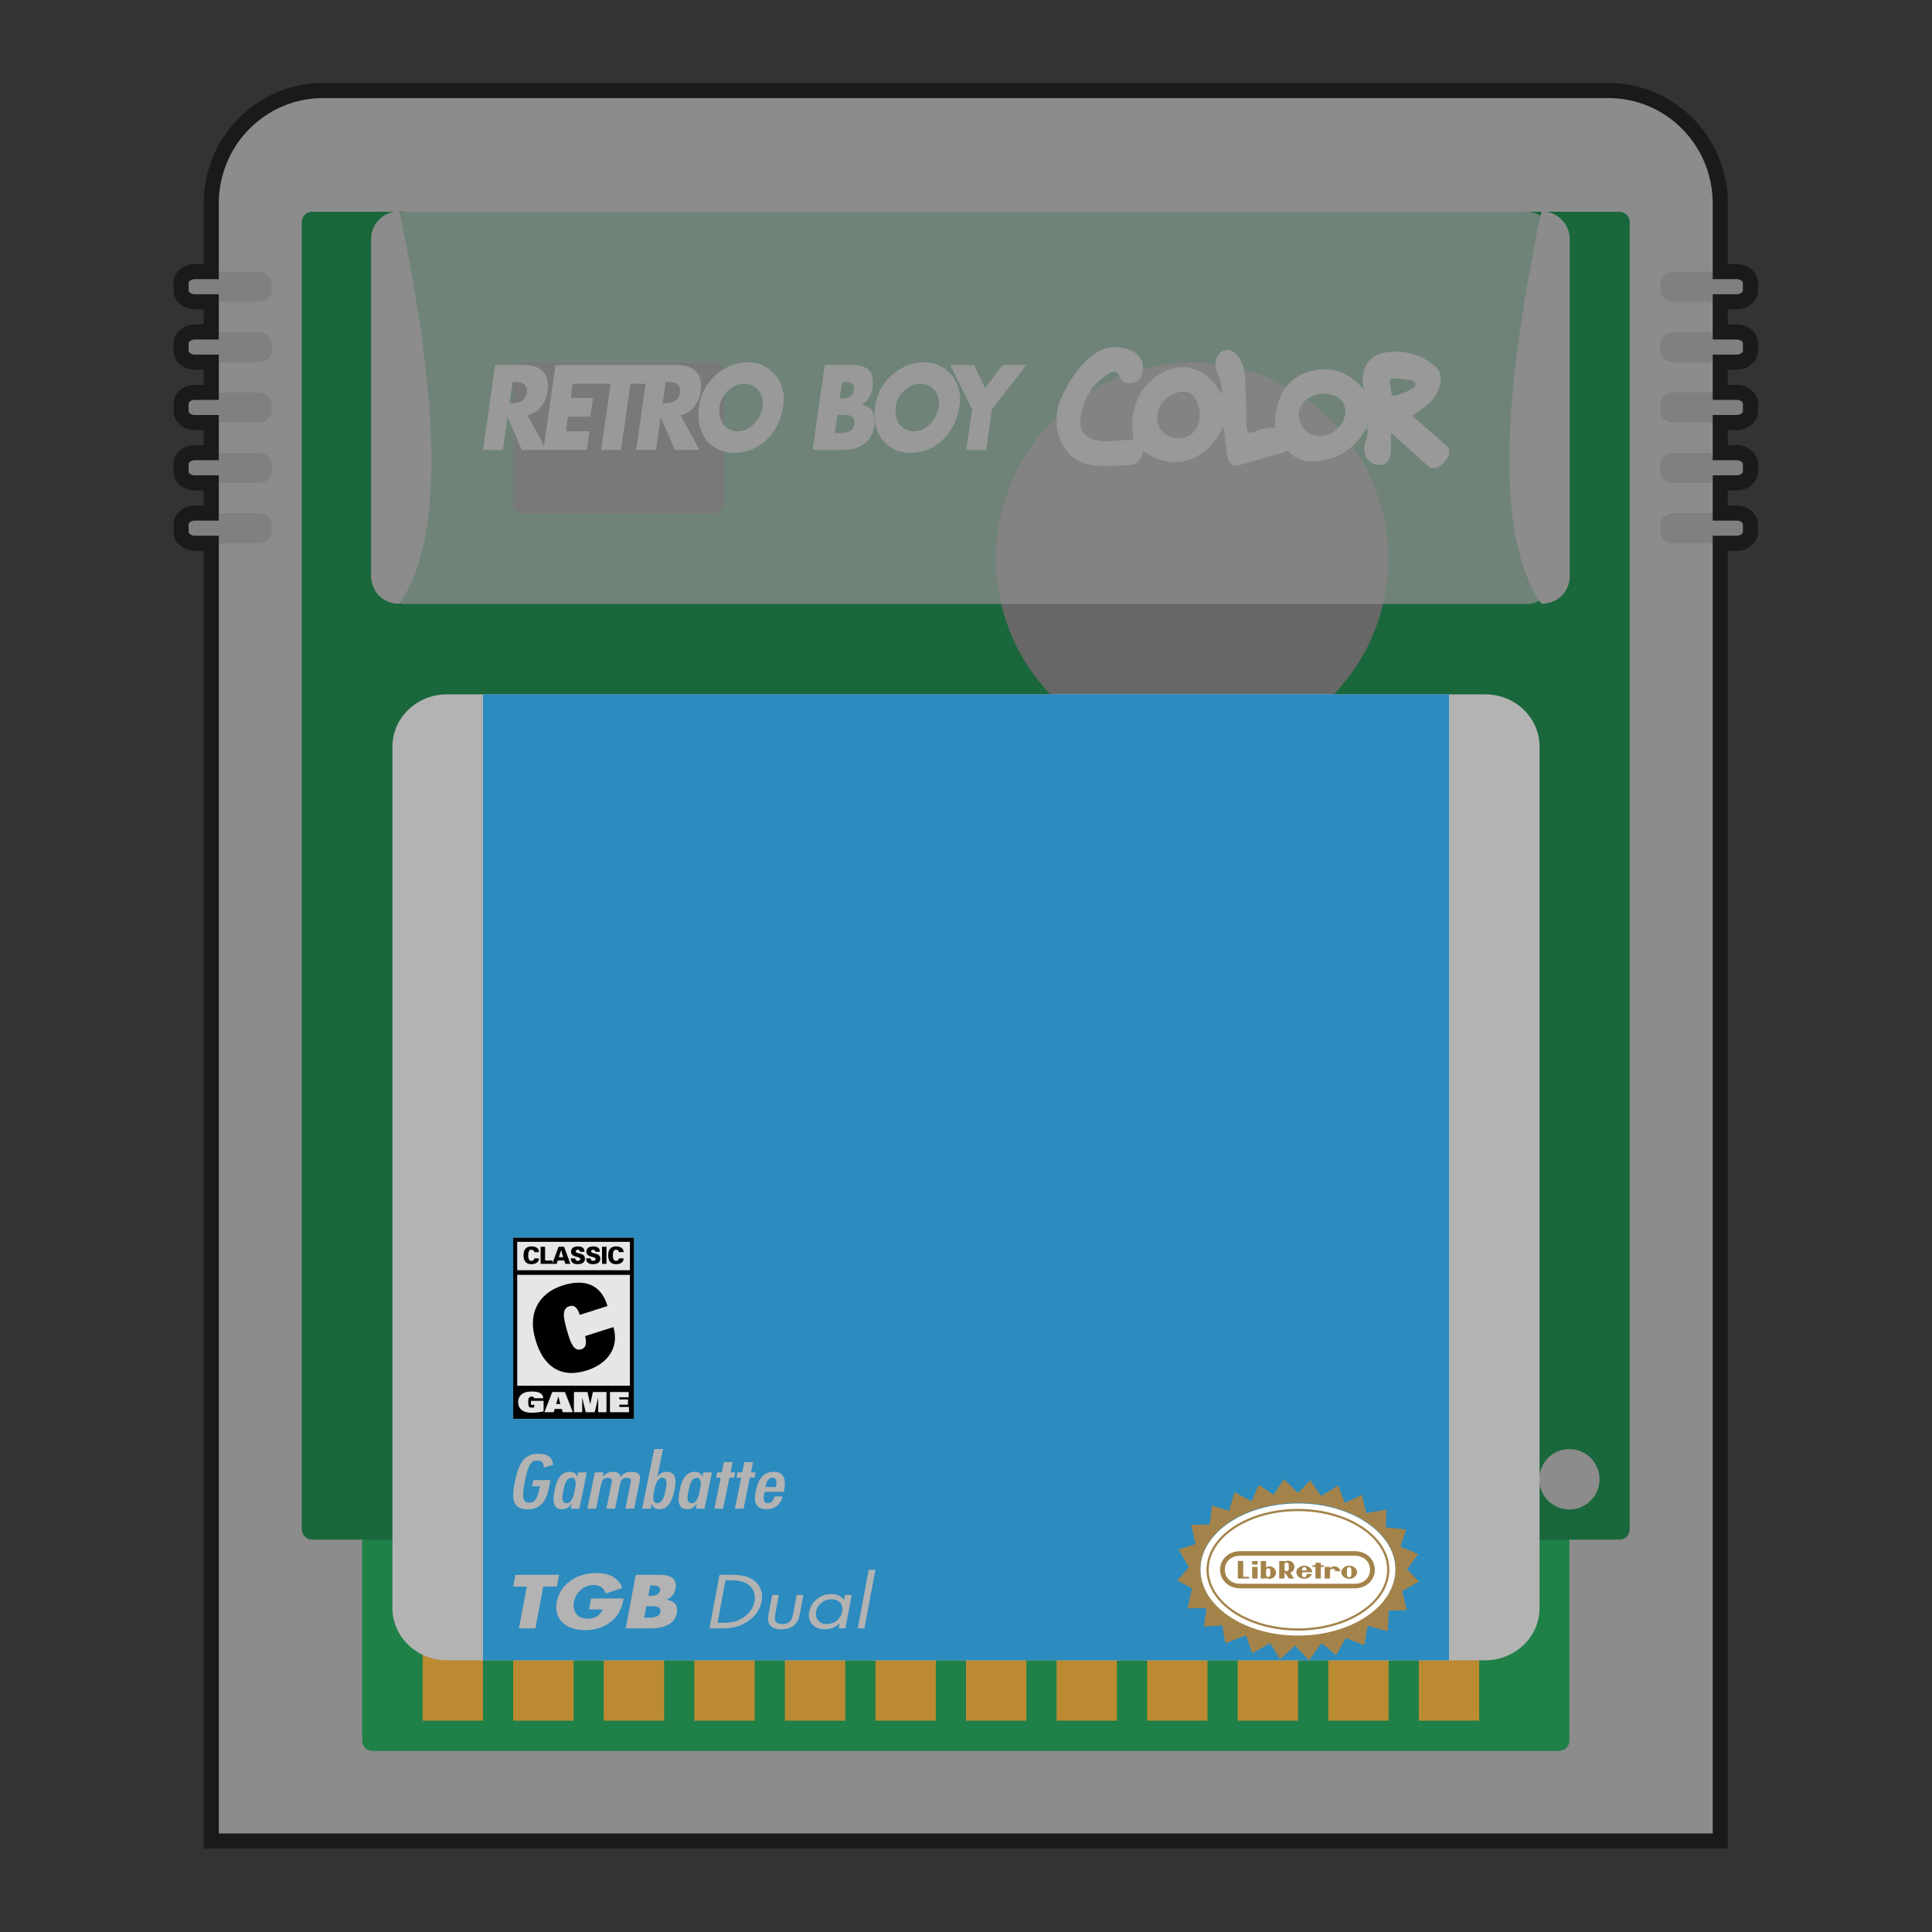 <?xml version="1.0" encoding="UTF-8" standalone="no"?>
<svg
   xmlns:dc="http://purl.org/dc/elements/1.1/"
   xmlns:cc="http://creativecommons.org/ns#"
   xmlns:rdf="http://www.w3.org/1999/02/22-rdf-syntax-ns#"
   xmlns:svg="http://www.w3.org/2000/svg"
   xmlns="http://www.w3.org/2000/svg"
   xmlns:sodipodi="http://sodipodi.sourceforge.net/DTD/sodipodi-0.dtd"
   xmlns:inkscape="http://www.inkscape.org/namespaces/inkscape"
   viewBox="0 0 341.333 341.333"
   height="256"
   width="256"
   xml:space="preserve"
   id="svg2"
   version="1.1"
   sodipodi:docname="Nintendo - Game Boy Color-content.svg"
   inkscape:version="0.92.3 (2405546, 2018-03-11)"
   inkscape:export-filename="D:\Documents\Github\Retrosystem-retroarch-theme\png\Nintendo - Game Boy Color-content.png"
   inkscape:export-xdpi="72"
   inkscape:export-ydpi="72"><rect x="0" y="0" width="341.333" height="341.333" fill="#333333" stroke="none"/><sodipodi:namedview
     pagecolor="#ffffff"
     bordercolor="#666666"
     borderopacity="1"
     objecttolerance="10"
     gridtolerance="10"
     guidetolerance="10"
     inkscape:pageopacity="0"
     inkscape:pageshadow="2"
     inkscape:window-width="1920"
     inkscape:window-height="1001"
     id="namedview183"
     showgrid="false"
     inkscape:pagecheckerboard="true"
     inkscape:zoom="1.9555921"
     inkscape:cx="127.30523"
     inkscape:cy="126.08719"
     inkscape:window-x="-9"
     inkscape:window-y="-9"
     inkscape:window-maximized="1"
     inkscape:current-layer="svg2"
     showguides="true"
     inkscape:guide-bbox="true" /><defs
     id="defs6"><clipPath
       id="clipPath18"
       clipPathUnits="userSpaceOnUse"><path
         id="path16"
         d="M 0,256 H 256 V 0 H 0 Z" /></clipPath><clipPath
       id="clipPath26"
       clipPathUnits="userSpaceOnUse"><path
         id="path24"
         d="M 16,252 H 240 V 4 H 16 Z" /></clipPath><clipPath
       id="clipPath46"
       clipPathUnits="userSpaceOnUse"><path
         id="path44"
         d="M 40,228 H 216 V 24 H 40 Z" /></clipPath><clipPath
       id="clipPath120"
       clipPathUnits="userSpaceOnUse"><path
         id="path118"
         d="M 50,228 H 206 V 176 H 50 Z" /></clipPath></defs><g
     id="g22"
     transform="matrix(1.333,0,0,-1.333,0,341.333)" /><path
     id="path38"
     style="fill:#8c8c8c;fill-opacity:1;fill-rule:nonzero;stroke:none;stroke-width:1.333"
     d="M 284.247,16 H 57.087 c -10.911,0 -19.753,8.935 -19.753,19.957 V 215.569 305.376 325.333 H 57.087 284.247 304 V 305.376 215.569 35.957 c 0,-11.023 -8.844,-19.957 -19.753,-19.957"
     inkscape:connector-curvature="0" /><g
     id="g42"
     transform="matrix(1.333,0,0,-1.333,0,341.333)" /><g
     id="g74"
     transform="matrix(1.333,0,0,-1.333,0,341.333)"><g
       style="opacity:0.975"
       id="g72"
       clip-path="url(#clipPath46)"><g
         id="g50"
         transform="translate(49.372,56)"><path
           id="path48"
           style="fill:#1d8047;fill-opacity:1;fill-rule:nonzero;stroke:none"
           d="m 0,0 h 157.256 c 0.758,0 1.372,-0.601 1.372,-1.342 v -29.316 c 0,-0.741 -0.614,-1.342 -1.372,-1.342 L 0,-32 c -0.758,0 -1.372,0.601 -1.372,1.342 V -1.342 C -1.372,-0.601 -0.758,0 0,0"
           inkscape:connector-curvature="0" /></g><g
         id="g54"
         transform="translate(208,64)"><path
           id="path52"
           style="fill:#176639;fill-opacity:1;fill-rule:nonzero;stroke:none"
           d="m 0,0 c 2.209,0 4,-1.791 4,-4 0,-2.209 -1.791,-4 -4,-4 -2.209,0 -4,1.791 -4,4 0,2.209 1.791,4 4,4 m -166.625,164 c -0.766,0 -1.375,-0.609 -1.375,-1.375 v -173.25 c 0,-0.766 0.609,-1.375 1.375,-1.375 H 6.625 C 7.391,-12 8,-11.391 8,-10.625 v 173.25 C 8,163.391 7.391,164 6.625,164 Z"
           inkscape:connector-curvature="0" /></g><g
         id="g58"
         transform="translate(184,182)"><path
           id="path56"
           style="fill:#666666;fill-opacity:1;fill-rule:nonzero;stroke:none"
           d="m 0,0 c 0,-14.359 -11.641,-26 -26,-26 -14.359,0 -26,11.641 -26,26 0,14.359 11.641,26 26,26 C -11.641,26 0,14.359 0,0"
           inkscape:connector-curvature="0" /></g><g
         id="g62"
         transform="translate(69.321,208)"><path
           id="path60"
           style="fill:#404040;fill-opacity:1;fill-rule:nonzero;stroke:none"
           d="m 0,0 h 25.359 c 0.729,0 1.32,-0.676 1.32,-1.509 v -16.982 c 0,-0.833 -0.591,-1.509 -1.32,-1.509 H 0 c -0.729,0 -1.321,0.676 -1.321,1.509 V -1.509 C -1.321,-0.676 -0.729,0 0,0"
           inkscape:connector-curvature="0" /></g><g
         id="g66"
         transform="translate(149.393,144)"><path
           id="path64"
           style="fill:#404040;fill-opacity:1;fill-rule:nonzero;stroke:none"
           d="m 0,0 h 45.214 c 0.769,0 1.393,-0.601 1.393,-1.342 V -62.658 C 46.607,-63.399 45.983,-64 45.214,-64 H 0 c -0.769,0 -1.393,0.601 -1.393,1.342 V -1.342 C -1.393,-0.601 -0.769,0 0,0"
           inkscape:connector-curvature="0" /></g><g
         id="g70"
         transform="translate(81.384,140)"><path
           id="path68"
           style="fill:#404040;fill-opacity:1;fill-rule:nonzero;stroke:none"
           d="m 0,0 h 41.233 c 0.764,0 1.383,-0.676 1.383,-1.509 V -30.491 C 42.616,-31.324 41.997,-32 41.233,-32 H 0 c -0.764,0 -1.384,0.676 -1.384,1.509 V -1.509 C -1.384,-0.676 -0.764,0 0,0"
           inkscape:connector-curvature="0" /></g></g></g><g
     id="g980"><path
       id="path44-4"
       style="fill:#bc8a31;fill-opacity:1;fill-rule:nonzero;stroke:none;stroke-width:1.333"
       d="M 74.667,304 H 85.333 V 266.667 H 74.667 Z"
       inkscape:connector-curvature="0" /><path
       id="path46"
       style="fill:#bc8a31;fill-opacity:1;fill-rule:nonzero;stroke:none;stroke-width:1.333"
       d="M 90.667,304 H 101.333 V 266.667 H 90.667 Z"
       inkscape:connector-curvature="0" /><path
       id="path48-3"
       style="fill:#bc8a31;fill-opacity:1;fill-rule:nonzero;stroke:none;stroke-width:1.333"
       d="m 106.667,304 h 10.667 v -37.333 h -10.667 z"
       inkscape:connector-curvature="0" /><path
       id="path50"
       style="fill:#bc8a31;fill-opacity:1;fill-rule:nonzero;stroke:none;stroke-width:1.333"
       d="m 122.667,304 h 10.667 v -37.333 h -10.667 z"
       inkscape:connector-curvature="0" /><path
       id="path52-2"
       style="fill:#bc8a31;fill-opacity:1;fill-rule:nonzero;stroke:none;stroke-width:1.333"
       d="m 138.667,304 h 10.667 v -37.333 h -10.667 z"
       inkscape:connector-curvature="0" /><path
       id="path54"
       style="fill:#bc8a31;fill-opacity:1;fill-rule:nonzero;stroke:none;stroke-width:1.333"
       d="m 154.667,304 h 10.667 v -37.333 h -10.667 z"
       inkscape:connector-curvature="0" /><path
       id="path56-8"
       style="fill:#bc8a31;fill-opacity:1;fill-rule:nonzero;stroke:none;stroke-width:1.333"
       d="m 170.667,304 h 10.667 v -37.333 h -10.667 z"
       inkscape:connector-curvature="0" /><path
       id="path58"
       style="fill:#bc8a31;fill-opacity:1;fill-rule:nonzero;stroke:none;stroke-width:1.333"
       d="m 186.667,304 h 10.667 v -37.333 h -10.667 z"
       inkscape:connector-curvature="0" /><path
       id="path60-4"
       style="fill:#bc8a31;fill-opacity:1;fill-rule:nonzero;stroke:none;stroke-width:1.333"
       d="m 202.667,304 h 10.667 v -37.333 h -10.667 z"
       inkscape:connector-curvature="0" /><path
       id="path62"
       style="fill:#bc8a31;fill-opacity:1;fill-rule:nonzero;stroke:none;stroke-width:1.333"
       d="m 218.667,304 h 10.667 v -37.333 h -10.667 z"
       inkscape:connector-curvature="0" /><path
       id="path64-5"
       style="fill:#bc8a31;fill-opacity:1;fill-rule:nonzero;stroke:none;stroke-width:1.333"
       d="m 234.667,304 h 10.667 v -37.333 h -10.667 z"
       inkscape:connector-curvature="0" /><path
       id="path66"
       style="fill:#bc8a31;fill-opacity:1;fill-rule:nonzero;stroke:none;stroke-width:1.333"
       d="m 250.667,304 h 10.667 v -37.333 h -10.667 z"
       inkscape:connector-curvature="0" /></g><g
     id="g116"
     transform="matrix(1.333,0,0,-1.333,0,341.333)" /><g
     id="g128"
     transform="matrix(1.333,0,0,-1.333,0,341.333)"><g
       style="opacity:0.75"
       id="g126"
       clip-path="url(#clipPath120)"><g
         id="g124"
         transform="translate(53.714,228)"><path
           id="path122"
           style="fill:#8c8c8c;fill-opacity:1;fill-rule:nonzero;stroke:none"
           d="m 0,0 h 148.571 c 2.052,0 3.715,-1.663 3.715,-3.714 v -44.572 c 0,-2.051 -1.663,-3.714 -3.715,-3.714 H 0 c -2.051,0 -3.714,1.663 -3.714,3.714 V -3.714 C -3.714,-1.663 -2.051,0 0,0"
           inkscape:connector-curvature="0" /></g></g></g><path
     id="path132"
     style="fill:#808080;fill-opacity:1;fill-rule:nonzero;stroke:none;stroke-width:1.333"
     d="m 295.748,48 h 11.171 c 1.333,0 2.415,0.901 2.415,2.012 v 1.309 c 0,1.111 -1.081,2.012 -2.415,2.012 h -11.171 c -1.333,0 -2.415,-0.901 -2.415,-2.012 v -1.309 c 0,-1.111 1.081,-2.012 2.415,-2.012"
     inkscape:connector-curvature="0" /><path
     id="path136"
     style="fill:#808080;fill-opacity:1;fill-rule:nonzero;stroke:none;stroke-width:1.333"
     d="m 295.748,58.667 h 11.171 c 1.333,0 2.415,0.901 2.415,2.012 v 1.309 c 0,1.111 -1.081,2.012 -2.415,2.012 h -11.171 c -1.333,0 -2.415,-0.901 -2.415,-2.012 V 60.679 c 0,-1.111 1.081,-2.012 2.415,-2.012"
     inkscape:connector-curvature="0" /><path
     id="path140"
     style="fill:#808080;fill-opacity:1;fill-rule:nonzero;stroke:none;stroke-width:1.333"
     d="m 295.748,69.333 h 11.171 c 1.333,0 2.415,0.901 2.415,2.012 v 1.309 c 0,1.111 -1.081,2.012 -2.415,2.012 h -11.171 c -1.333,0 -2.415,-0.901 -2.415,-2.012 v -1.309 c 0,-1.111 1.081,-2.012 2.415,-2.012"
     inkscape:connector-curvature="0" /><path
     id="path144"
     style="fill:#808080;fill-opacity:1;fill-rule:nonzero;stroke:none;stroke-width:1.333"
     d="m 295.748,80 h 11.171 c 1.333,0 2.415,0.901 2.415,2.012 v 1.309 c 0,1.111 -1.081,2.012 -2.415,2.012 h -11.171 c -1.333,0 -2.415,-0.901 -2.415,-2.012 v -1.309 c 0,-1.111 1.081,-2.012 2.415,-2.012"
     inkscape:connector-curvature="0" /><path
     id="path148"
     style="fill:#808080;fill-opacity:1;fill-rule:nonzero;stroke:none;stroke-width:1.333"
     d="m 295.748,90.667 h 11.171 c 1.333,0 2.415,0.901 2.415,2.012 v 1.309 c 0,1.111 -1.081,2.012 -2.415,2.012 h -11.171 c -1.333,0 -2.415,-0.901 -2.415,-2.012 V 92.679 c 0,-1.111 1.081,-2.012 2.415,-2.012"
     inkscape:connector-curvature="0" /><path
     id="path152"
     style="fill:#808080;fill-opacity:1;fill-rule:nonzero;stroke:none;stroke-width:1.333"
     d="m 34.415,48 h 11.171 c 1.333,0 2.415,0.901 2.415,2.012 v 1.309 c 0,1.111 -1.081,2.012 -2.415,2.012 H 34.415 c -1.333,0 -2.415,-0.901 -2.415,-2.012 v -1.309 c 0,-1.111 1.081,-2.012 2.415,-2.012"
     inkscape:connector-curvature="0" /><path
     id="path156"
     style="fill:#808080;fill-opacity:1;fill-rule:nonzero;stroke:none;stroke-width:1.333"
     d="m 34.415,58.667 h 11.171 c 1.333,0 2.415,0.901 2.415,2.012 v 1.309 c 0,1.111 -1.081,2.012 -2.415,2.012 H 34.415 c -1.333,0 -2.415,-0.901 -2.415,-2.012 V 60.679 c 0,-1.111 1.081,-2.012 2.415,-2.012"
     inkscape:connector-curvature="0" /><path
     id="path160"
     style="fill:#808080;fill-opacity:1;fill-rule:nonzero;stroke:none;stroke-width:1.333"
     d="m 34.415,69.333 h 11.171 c 1.333,0 2.415,0.901 2.415,2.012 v 1.309 c 0,1.111 -1.081,2.012 -2.415,2.012 H 34.415 c -1.333,0 -2.415,-0.901 -2.415,-2.012 v -1.309 c 0,-1.111 1.081,-2.012 2.415,-2.012"
     inkscape:connector-curvature="0" /><path
     id="path164"
     style="fill:#808080;fill-opacity:1;fill-rule:nonzero;stroke:none;stroke-width:1.333"
     d="m 34.415,80 h 11.171 c 1.333,0 2.415,0.901 2.415,2.012 v 1.309 c 0,1.111 -1.081,2.012 -2.415,2.012 H 34.415 c -1.333,0 -2.415,-0.901 -2.415,-2.012 v -1.309 c 0,-1.111 1.081,-2.012 2.415,-2.012"
     inkscape:connector-curvature="0" /><path
     id="path168"
     style="fill:#808080;fill-opacity:1;fill-rule:nonzero;stroke:none;stroke-width:1.333"
     d="m 34.415,90.667 h 11.171 c 1.333,0 2.415,0.901 2.415,2.012 v 1.309 c 0,1.111 -1.081,2.012 -2.415,2.012 H 34.415 c -1.333,0 -2.415,-0.901 -2.415,-2.012 V 92.679 c 0,-1.111 1.081,-2.012 2.415,-2.012"
     inkscape:connector-curvature="0" /><path
     id="path172"
     style="fill:#b3b3b3;fill-opacity:1;fill-rule:nonzero;stroke:none;stroke-width:1.333"
     d="M 78.984,122.667 H 262.349 c 5.329,0 9.651,4.131 9.651,9.225 v 152.216 c 0,5.095 -4.321,9.225 -9.651,9.225 H 78.984 c -5.329,0 -9.651,-4.131 -9.651,-9.225 V 131.892 c 0,-5.095 4.321,-9.225 9.651,-9.225"
     inkscape:connector-curvature="0" /><path
     inkscape:connector-curvature="0"
     d="M 256,293.333 H 85.333 V 122.667 H 256 Z"
     style="fill:#2c8bbf;fill-opacity:1;fill-rule:nonzero;stroke:none;stroke-width:1.333"
     id="path174" /><path
     id="path178"
     style="fill:#8c8c8c;fill-opacity:1;fill-rule:nonzero;stroke:none;stroke-width:1.333"
     d="m 272.34,106.667 c -7.867,-11.053 -7.256,-35.1 0,-69.333 2.785,0 4.993,2.195 4.993,4.952 v 59.429 c 0,2.809 -2.088,4.952 -4.993,4.952"
     inkscape:connector-curvature="0" /><path
     id="path182"
     style="fill:#8c8c8c;fill-opacity:1;fill-rule:nonzero;stroke:none;stroke-width:1.333"
     d="m 70.542,106.667 c 7.867,-11.053 7.256,-35.1 0,-69.333 -2.785,0 -4.993,2.195 -4.993,4.952 v 59.429 c 0,2.809 2.088,4.952 4.993,4.952"
     inkscape:connector-curvature="0" /><path
     id="path186"
     style="fill:#999999;fill-opacity:1;fill-rule:nonzero;stroke:none;stroke-width:1.333"
     d="m 120.113,69.353 c -0.233,1.632 -1.555,1.871 -2.699,1.871 h -0.34 l 0.536,-3.741 h 0.339 c 1.144,0 2.397,0.239 2.164,1.871 m -27.057,0 c -0.233,1.632 -1.553,1.871 -2.697,1.871 h -0.34 l 0.535,-3.741 h 0.339 c 1.144,0 2.397,0.239 2.164,1.871 m 30.737,-0.239 c 0.457,-3.204 -1.36,-4.617 -4.024,-4.617 h -5.02 -0.216 -8.72 -0.359 -7.309 L 96.115,78.722 93.181,73.353 c 1.967,-0.379 3.26,-2.169 3.555,-4.239 0.459,-3.204 -1.36,-4.617 -4.023,-4.617 h -5.237 l -2.143,15.005 h 3.503 l 0.824,-5.771 h 0.036 l 2.483,5.771 h 3.824 0.537 7.131 l 0.472,-3.303 h -4.164 l 0.368,-2.588 h 3.951 l 0.472,-3.304 h -3.951 l 0.359,-2.507 h 3.805 0.359 2.537 l -1.671,11.701 h 3.503 l 1.672,-11.701 h 2.679 l -1.672,11.701 h 3.504 l 0.824,-5.771 h 0.036 l 2.481,5.771 h 4.361 l -3.357,-6.149 c 1.967,-0.379 3.259,-2.169 3.555,-4.239"
     inkscape:connector-curvature="0" /><path
     id="path190"
     style="fill:#999999;fill-opacity:1;fill-rule:nonzero;stroke:none;stroke-width:1.333"
     d="m 134.749,71.742 c -0.369,2.587 -2.355,4.477 -4.447,4.477 -2.091,0 -3.536,-1.891 -3.167,-4.477 0.295,-2.071 2.281,-3.96 4.372,-3.96 2.092,0 3.537,1.889 3.241,3.96 m -2.701,-7.741 c -3.879,0 -7.907,3.184 -8.556,7.721 -0.693,4.855 1.945,8.279 6.271,8.279 4.325,0 7.943,-3.424 8.636,-8.279 0.648,-4.537 -2.472,-7.721 -6.351,-7.721"
     inkscape:connector-curvature="0" /><path
     id="path194"
     style="fill:#999999;fill-opacity:1;fill-rule:nonzero;stroke:none;stroke-width:1.333"
     d="m 150.958,74.926 c -0.236,1.651 -1.979,1.592 -3.016,1.592 h -0.447 l 0.46,-3.224 h 0.359 c 1.144,0 2.901,-0.18 2.644,1.632 m -2.173,-7.444 h 0.251 c 0.948,0 2.028,0.081 1.831,1.453 -0.181,1.273 -1.172,1.453 -2.103,1.453 h -0.393 z m 3.448,4.021 0.007,-0.04 c 1.179,-0.617 1.727,-1.712 1.92,-3.065 0.409,-2.865 -1.051,-3.9 -3.445,-3.9 h -5.005 l -2.143,15.005 h 5.397 c 2.467,0 5.028,-1.035 5.476,-4.18 0.299,-2.089 -0.316,-3.541 -2.207,-3.82"
     inkscape:connector-curvature="0" /><path
     id="path198"
     style="fill:#999999;fill-opacity:1;fill-rule:nonzero;stroke:none;stroke-width:1.333"
     d="m 165.87,71.742 c -0.369,2.587 -2.355,4.477 -4.445,4.477 -2.092,0 -3.537,-1.891 -3.169,-4.477 0.297,-2.071 2.283,-3.96 4.373,-3.96 2.092,0 3.537,1.889 3.241,3.96 m -2.701,-7.741 c -3.879,0 -7.908,3.184 -8.556,7.721 -0.693,4.855 1.947,8.279 6.272,8.279 4.324,0 7.941,-3.424 8.635,-8.279 0.648,-4.537 -2.472,-7.721 -6.351,-7.721"
     inkscape:connector-curvature="0" /><path
     id="path202"
     style="fill:#999999;fill-opacity:1;fill-rule:nonzero;stroke:none;stroke-width:1.333"
     d="m 177.133,64.497 -3.103,4.08 -1.939,-4.08 h -4.2 l 3.855,7.801 -1.028,7.204 h 3.503 l 1.029,-7.204 6.083,-7.801 z"
     inkscape:connector-curvature="0" /><path
     id="path206"
     style="fill:#999999;fill-opacity:1;fill-rule:nonzero;stroke:none;stroke-width:1.333"
     d="m 247.63,69.547 c -1.796,0.663 -1.799,0.653 -1.951,-1.439 -0.495,-1.248 0.299,-1.319 1.253,-1.219 0.637,0.068 1.277,0.125 1.911,0.229 0.489,0.081 1.147,0.116 1.207,0.736 0.045,0.476 -0.492,0.789 -0.903,1.008 -0.489,0.261 -0.999,0.493 -1.517,0.684 m -6.876,-0.917 z m -7.525,8.403 c -1.965,0.071 -3.689,-1.576 -3.795,-3.624 -0.105,-2.041 1.993,-3.877 4.396,-3.848 2.328,0.029 3.828,1.211 3.847,3.028 0.025,2.335 -2,4.357 -4.448,4.444 m -25.168,0.387 c -2.095,-0.044 -3.677,-1.664 -3.635,-3.72 0.049,-2.381 2.301,-4.517 4.761,-4.515 1.631,0.003 2.796,1.881 2.777,4.477 -0.016,2.184 -1.699,3.804 -3.904,3.757 m 41.451,-3.988 c 0.876,-0.609 1.669,-1.104 2.403,-1.683 1.209,-0.956 2.123,-2.145 2.487,-3.749 0.368,-1.627 0.005,-2.675 -1.295,-3.663 -2.271,-1.725 -4.795,-2.423 -7.576,-2.173 -3.485,0.312 -5.215,2.548 -4.679,6.073 0.017,0.115 -0.051,0.243 -0.088,0.367 0.264,-0.037 0.205,0.175 0.212,0.335 -0.073,-0.104 -0.147,-0.209 -0.219,-0.315 0.001,-0.007 0.004,-0.013 0.007,-0.02 -0.009,0.001 -0.012,-0.003 -0.021,0 l 0.012,0.027 c -2.503,-2.955 -5.629,-4.012 -9.231,-3.044 -4.24,1.139 -6.368,4.685 -6.257,10.017 -1.233,-0.209 -2.396,0.135 -3.493,0.64 -1.211,0.556 -1.519,0.119 -1.536,-1.14 -0.037,-2.772 -0.151,-5.544 -0.273,-8.315 -0.069,-1.588 -0.429,-3.099 -1.584,-4.232 -1.321,-1.297 -3.031,-0.752 -3.569,1.068 -0.229,0.773 0.021,1.444 0.251,2.124 0.429,1.283 0.957,2.539 0.792,3.952 -0.279,-0.443 -0.551,-0.892 -0.837,-1.328 -2.229,-3.387 -6.157,-4.439 -9.625,-2.583 -4.115,2.204 -6.035,6.635 -5.135,11.856 -2.2,0.105 -4.396,0.571 -6.601,0.128 -1.855,-0.373 -2.943,-1.607 -2.772,-3.543 0.324,-3.673 2.072,-6.472 5.145,-8.288 0.807,-0.476 1.423,-0.413 1.829,0.673 0.313,0.839 1.117,1.143 1.956,1.077 0.827,-0.064 1.476,-0.479 1.855,-1.308 0.679,-1.483 0.16,-3.356 -1.275,-4.152 -1.324,-0.733 -2.76,-1.065 -4.276,-0.821 -2.612,0.421 -4.307,2.243 -5.9,4.249 -1.16,1.46 -2.003,3.108 -2.785,4.793 -0.503,1.083 -0.764,2.273 -0.764,3.48 v 0.672 c 0,0.803 0.152,1.592 0.405,2.348 0.008,0.024 0.016,0.049 0.024,0.075 1.156,3.715 3.829,5.153 7.284,5.273 1.832,0.064 3.677,-0.028 5.505,-0.184 1.303,-0.111 1.784,-1.203 2.051,-2.401 0.975,0.533 1.876,1.201 2.96,1.523 4.631,1.371 8.767,-0.783 11.255,-5.899 0.2,1.633 0.367,3.272 0.611,4.897 0.243,1.623 0.839,2.24 2.352,1.88 2.54,-0.604 4.999,-1.573 7.569,-2.095 0.249,-0.051 0.463,-0.304 0.692,-0.464 1.248,1.373 2.783,2.012 4.576,1.947 4.239,-0.153 7.435,-2.163 9.583,-6.024 0.144,0.883 0.029,1.733 -0.276,2.564 -0.336,0.909 -0.316,1.828 0.119,2.677 0.593,1.163 1.588,1.589 2.792,1.376 1.103,-0.196 1.461,-1.12 1.543,-2.131 0.081,-0.999 0.017,-2.011 0.017,-3.515 2.525,2.259 4.735,4.235 6.944,6.212 h 1.109 c 1.023,-0.481 1.784,-1.24 2.219,-2.341 v -1.171 c -2.14,-1.888 -4.28,-3.775 -6.489,-5.724"
     inkscape:connector-curvature="0" /><path
     inkscape:connector-curvature="0"
     d="M 112,250.667 H 90.667 v -32 H 112 Z"
     style="fill:#e6e6e6;fill-opacity:1;fill-rule:nonzero;stroke:none;stroke-width:1.333"
     id="path208" /><path
     inkscape:connector-curvature="0"
     d="M 91.377,219.399 H 111.288 V 224.412 H 91.377 Z m 19.912,25.427 H 91.379 V 225.236 H 111.289 Z M 90.667,218.667 v 5.745 0.817 19.72 0.7 5.017 H 112 v -5.017 -0.7 -19.72 -0.817 -5.745 z"
     style="fill:#000000;fill-opacity:1;fill-rule:nonzero;stroke:none;stroke-width:1.333"
     id="path210" /><path
     id="path214"
     style="fill:#e6e6e6;fill-opacity:1;fill-rule:nonzero;stroke:none;stroke-width:1.333"
     d="m 93.798,247.489 h 2.241 v 1.867 c -0.675,0.144 -1.459,0.237 -2.169,0.237 -1.567,0 -2.332,-0.785 -2.332,-1.877 0,-1.092 0.765,-1.877 2.38,-1.877 1.339,0 2.037,0.361 2.055,1.196 h -1.615 c -0.005,-0.113 -0.06,-0.188 -0.132,-0.232 -0.072,-0.044 -0.175,-0.064 -0.283,-0.064 -0.26,0 -0.428,0.108 -0.513,0.252 -0.084,0.143 -0.108,0.493 -0.108,0.795 0,0.345 0.036,0.583 0.115,0.697 0.103,0.148 0.271,0.212 0.493,0.212 0.163,0 0.32,-0.02 0.459,-0.075 v -0.429 h -0.591 z"
     inkscape:connector-curvature="0" /><path
     id="path218"
     style="fill:#e6e6e6;fill-opacity:1;fill-rule:nonzero;stroke:none;stroke-width:1.333"
     d="m 99,248.057 -0.344,-1.344 h -0.012 l -0.379,1.344 z m -1.428,-2.124 h 2.235 L 101.205,249.5 h -1.784 l -0.168,-0.573 h -1.248 L 97.831,249.5 h -1.651 z"
     inkscape:connector-curvature="0" /><path
     id="path222"
     style="fill:#e6e6e6;fill-opacity:1;fill-rule:nonzero;stroke:none;stroke-width:1.333"
     d="m 105.69,246.951 h -0.012 l -0.615,2.549 h -1.579 l -0.615,-2.549 h -0.012 v 2.549 h -1.457 v -3.567 h 2.392 l 0.476,2.124 h 0.012 l 0.476,-2.124 h 2.392 v 3.567 h -1.459 z"
     inkscape:connector-curvature="0" /><path
     id="path226"
     style="fill:#e6e6e6;fill-opacity:1;fill-rule:nonzero;stroke:none;stroke-width:1.333"
     d="m 107.766,245.933 h 3.308 v 0.929 h -1.657 v 0.38 h 1.531 v 0.928 h -1.531 v 0.4 h 1.711 v 0.929 h -3.361 z"
     inkscape:connector-curvature="0" /><path
     id="path230"
     style="fill:#000000;fill-opacity:1;fill-rule:nonzero;stroke:none;stroke-width:1.333"
     d="m 94.393,221.217 c -0.02,-0.272 -0.213,-0.427 -0.536,-0.427 -0.453,0 -0.536,0.564 -0.536,1.016 0,0.439 0.089,0.956 0.536,0.956 0.331,0 0.52,-0.155 0.536,-0.443 h 0.828 c 0.012,0.76 -0.675,1.028 -1.364,1.028 -0.888,0 -1.365,-0.564 -1.365,-1.575 0,-1.012 0.477,-1.559 1.365,-1.567 0.689,0 1.376,0.251 1.364,1.011 z"
     inkscape:connector-curvature="0" /><path
     id="path234"
     style="fill:#000000;fill-opacity:1;fill-rule:nonzero;stroke:none;stroke-width:1.333"
     d="m 95.515,223.285 v -3.016 h 0.789 v 2.431 h 1.289 v 0.585 z"
     inkscape:connector-curvature="0" /><path
     id="path238"
     style="fill:#000000;fill-opacity:1;fill-rule:nonzero;stroke:none;stroke-width:1.333"
     d="m 99.5,222.111 -0.363,-1.253 h -0.012 l -0.387,1.253 z m -1.936,1.173 1.124,-3.016 h 0.961 l 1.124,3.016 h -0.891 l -0.189,-0.588 h -1.156 l -0.185,0.588 z"
     inkscape:connector-curvature="0" /><path
     id="path242"
     style="fill:#000000;fill-opacity:1;fill-rule:nonzero;stroke:none;stroke-width:1.333"
     d="m 102.464,221.155 c 0.004,-0.117 -0.032,-0.204 -0.103,-0.268 -0.067,-0.061 -0.169,-0.096 -0.304,-0.096 -0.181,0 -0.339,0.125 -0.339,0.276 0,0.221 0.252,0.293 0.461,0.351 0.477,0.131 1.171,0.18 1.171,0.995 0,0.635 -0.591,0.936 -1.249,0.936 -0.663,0 -1.247,-0.205 -1.259,-1.024 h 0.789 c -0.004,0.284 0.193,0.439 0.477,0.439 0.181,0 0.413,-0.1 0.413,-0.3 0,-0.409 -0.584,-0.323 -1.203,-0.611 -0.288,-0.133 -0.429,-0.409 -0.429,-0.735 0.031,-0.715 0.623,-0.911 1.219,-0.911 0.587,0 1.191,0.221 1.144,0.948 z"
     inkscape:connector-curvature="0" /><path
     id="path246"
     style="fill:#000000;fill-opacity:1;fill-rule:nonzero;stroke:none;stroke-width:1.333"
     d="m 105.175,221.155 c 0.004,-0.117 -0.032,-0.204 -0.103,-0.268 -0.067,-0.061 -0.169,-0.096 -0.304,-0.096 -0.181,0 -0.339,0.125 -0.339,0.276 0,0.221 0.252,0.293 0.461,0.351 0.477,0.131 1.171,0.18 1.171,0.995 0,0.635 -0.591,0.936 -1.249,0.936 -0.663,0 -1.247,-0.205 -1.259,-1.024 h 0.789 c -0.004,0.284 0.193,0.439 0.477,0.439 0.181,0 0.413,-0.1 0.413,-0.3 0,-0.409 -0.584,-0.323 -1.203,-0.611 -0.288,-0.133 -0.429,-0.409 -0.429,-0.735 0.031,-0.715 0.623,-0.911 1.219,-0.911 0.587,0 1.191,0.221 1.144,0.948 z"
     inkscape:connector-curvature="0" /><path
     inkscape:connector-curvature="0"
     d="m 106.36,220.269 h 0.789 v 3.016 H 106.36 Z"
     style="fill:#000000;fill-opacity:1;fill-rule:nonzero;stroke:none;stroke-width:1.333"
     id="path248" /><path
     id="path252"
     style="fill:#000000;fill-opacity:1;fill-rule:nonzero;stroke:none;stroke-width:1.333"
     d="m 109.346,221.217 c -0.02,-0.272 -0.213,-0.427 -0.536,-0.427 -0.455,0 -0.537,0.564 -0.537,1.016 0,0.439 0.091,0.956 0.537,0.956 0.331,0 0.52,-0.155 0.536,-0.443 h 0.828 c 0.012,0.76 -0.675,1.028 -1.364,1.028 -0.888,0 -1.365,-0.564 -1.365,-1.575 0,-1.012 0.477,-1.559 1.365,-1.567 0.689,0 1.376,0.251 1.364,1.011 z"
     inkscape:connector-curvature="0" /><path
     id="path256"
     style="fill:#000000;fill-opacity:1;fill-rule:nonzero;stroke:none;stroke-width:1.333"
     d="m 108.381,234.457 c 1.117,3.932 -1.36,6.596 -4.699,7.661 -4.72,1.505 -7.767,-0.843 -9.053,-5.367 -1.393,-4.404 0.252,-8.204 4.804,-9.656 3.395,-1.083 6.684,-0.536 7.892,3.647 l -4.887,1.559 c -0.536,-1.596 -1.185,-1.735 -1.837,-1.527 -1.381,0.44 -1.084,1.984 -0.433,4.276 0.617,2.173 1.191,3.757 2.533,3.329 0.691,-0.22 1.033,-0.803 0.681,-2.328 z"
     inkscape:connector-curvature="0" /><path
     id="path260"
     style="fill:#ffffff;fill-opacity:1;fill-rule:nonzero;stroke:none;stroke-width:1.333"
     d="m 229.311,265.617 c 9.521,0 17.24,5.247 17.24,11.716 0,6.471 -7.719,11.716 -17.24,11.716 -9.521,0 -17.24,-5.245 -17.24,-11.716 0,-6.469 7.719,-11.716 17.24,-11.716"
     inkscape:connector-curvature="0" /><path
     id="path264"
     style="fill:#a3834a;fill-opacity:1;fill-rule:nonzero;stroke:none;stroke-width:1.333"
     d="m 246.551,277.247 c 0,-6.469 -7.719,-11.716 -17.24,-11.716 -9.521,0 -17.241,5.247 -17.241,11.716 0,6.471 7.72,11.717 17.241,11.717 9.521,0 17.24,-5.247 17.24,-11.717 m 2.055,0.008 2.061,2.155 -2.947,1.725 0.828,3.336 -3.169,0.087 -0.219,3.632 -3.533,-0.949 -0.596,3.429 -3.271,-1.267 -1.704,3.023 -2.553,-2.156 -2.228,3.064 -2.452,-2.6 -2.68,2.428 -1.749,-2.86 -3.16,1.815 -1.093,-3.201 -3.657,1.407 -0.539,-3.157 -3.273,0.2 0.489,-3.215 -3.348,-0.013 0.784,-3.509 -2.597,-1.424 2.067,-2.289 -1.855,-3.185 3.017,-0.931 -0.795,-3.407 3.309,-0.044 0.384,-3.379 2.993,0.969 0.991,-3.293 3.023,1.596 1.252,-2.913 2.619,1.776 1.84,-2.769 2.473,2.412 2.185,-2.205 1.917,2.78 2.993,-1.877 1.187,3.069 3.009,-1.391 0.773,3.203 3.567,-0.62 -0.109,3.133 3.603,0.379 -1.02,3.027 3.139,1.313 z"
     inkscape:connector-curvature="0" /><path
     id="path268"
     style="fill:#a3834a;fill-opacity:1;fill-rule:nonzero;stroke:none;stroke-width:1.333"
     d="m 213.552,277.333 c 0,-5.712 7.069,-10.359 15.757,-10.359 8.689,0 15.759,4.647 15.759,10.359 0,5.712 -7.069,10.359 -15.759,10.359 -8.688,0 -15.757,-4.647 -15.757,-10.359 m 15.757,10.747 c 8.909,0 16.156,-4.821 16.156,-10.747 0,-5.925 -7.247,-10.747 -16.156,-10.747 -8.908,0 -16.155,4.821 -16.155,10.747 0,5.925 7.247,10.747 16.155,10.747"
     inkscape:connector-curvature="0" /><path
     id="path272"
     style="fill:#a3834a;fill-opacity:1;fill-rule:nonzero;stroke:none;stroke-width:1.333"
     d="M 239.311,279.813 H 219.138 c -1.704,0.007 -2.74,-1.109 -2.74,-2.479 0,-1.369 1.043,-2.476 2.74,-2.479 h 20.173 c 1.697,0.003 2.739,1.109 2.739,2.479 0,1.369 -1.035,2.485 -2.739,2.479 m 0.009,-5.765 H 219.127 c -2.136,-0.004 -3.572,1.495 -3.572,3.292 0,1.796 1.432,3.279 3.575,3.279 h 20.188 c 2.144,0 3.576,-1.483 3.576,-3.279 0,-1.797 -1.436,-3.296 -3.573,-3.292"
     inkscape:connector-curvature="0" /><path
     id="path276"
     style="fill:#a3834a;fill-opacity:1;fill-rule:nonzero;stroke:none;stroke-width:1.333"
     d="m 232.399,276.108 h 0.953 v 0.416 h 0.516 v 0.307 h -0.516 l 0.001,2.053 h -0.956 l 0.001,-2.053 h -0.519 v -0.305 h 0.52 z"
     inkscape:connector-curvature="0" /><path
     inkscape:connector-curvature="0"
     d="m 221.224,276.827 h 0.953 v 2.057 h -0.953 z"
     style="fill:#a3834a;fill-opacity:1;fill-rule:nonzero;stroke:none;stroke-width:1.333"
     id="path278" /><path
     inkscape:connector-curvature="0"
     d="m 221.221,275.789 h 0.956 v 0.632 h -0.956 z"
     style="fill:#a3834a;fill-opacity:1;fill-rule:nonzero;stroke:none;stroke-width:1.333"
     id="path280" /><path
     id="path284"
     style="fill:#a3834a;fill-opacity:1;fill-rule:nonzero;stroke:none;stroke-width:1.333"
     d="m 238.749,277.768 v 0 c 0,0.007 -10e-4,0.312 -10e-4,0.435 0,0.328 -0.199,0.463 -0.389,0.463 -0.191,0 -0.391,-0.135 -0.391,-0.463 V 277.76 c 0,0 10e-4,-0.305 10e-4,-0.429 0,-0.327 0.2,-0.461 0.389,-0.461 0.191,0 0.389,0.135 0.389,0.461 0,0.124 0,0.355 0.001,0.437 v -10e-4 z m -0.383,-1.153 c -0.769,0 -1.393,0.517 -1.393,1.155 0,0.639 0.624,1.156 1.393,1.156 0.769,0 1.393,-0.517 1.393,-1.156 0,-0.637 -0.624,-1.155 -1.393,-1.155"
     inkscape:connector-curvature="0" /><path
     id="path288"
     style="fill:#a3834a;fill-opacity:1;fill-rule:nonzero;stroke:none;stroke-width:1.333"
     d="m 223.681,277.471 c 0,-0.319 0.225,-0.4 0.373,-0.4 0.152,0 0.375,0.081 0.375,0.4 0,0.105 -0.001,0.365 -0.001,0.365 0,0 0.001,0.257 0.001,0.367 0,0.317 -0.223,0.401 -0.373,0.401 -0.149,0 -0.375,-0.084 -0.375,-0.401 v -0.364 z m -0.935,-1.687 v 3.093 h 0.944 c 0,0 0,-0.101 0,-0.119 0.365,0.223 0.776,0.221 1.097,0.076 0.085,-0.039 0.652,-0.304 0.652,-1.02 0,-0.543 -0.525,-1.136 -1.212,-1.076 -0.227,0.019 -0.388,0.099 -0.54,0.183 v -1.137 z"
     inkscape:connector-curvature="0" /><path
     id="path292"
     style="fill:#a3834a;fill-opacity:1;fill-rule:nonzero;stroke:none;stroke-width:1.333"
     d="m 230.107,277.058 c 0.075,-0.127 0.211,-0.188 0.335,-0.188 v 0 h 0.001 -0.001 c 0.125,0 0.261,0.061 0.336,0.188 0.06,0.103 0.064,0.223 0.061,0.404 h -0.795 c -0.003,-0.181 0.001,-0.301 0.063,-0.404 m 0.731,1.148 c 0,0.377 -0.255,0.46 -0.395,0.46 -0.141,0 -0.399,-0.083 -0.399,-0.46 0,-0.112 0,-0.424 0,-0.424 h 1.796 c 0,-0.639 -0.632,-1.167 -1.407,-1.167 -0.775,0 -1.404,0.517 -1.404,1.155 0,0.637 0.629,1.155 1.404,1.155 0.643,0 1.187,-0.357 1.353,-0.843 h -0.951 c 0,0 10e-4,0.009 10e-4,0.124"
     inkscape:connector-curvature="0" /><path
     id="path296"
     style="fill:#a3834a;fill-opacity:1;fill-rule:nonzero;stroke:none;stroke-width:1.333"
     d="m 219.645,278.578 v -2.803 h -0.955 v 2.803 0.305 h 0.955 1.033 v -0.305 z"
     inkscape:connector-curvature="0" /><path
     id="path300"
     style="fill:#a3834a;fill-opacity:1;fill-rule:nonzero;stroke:none;stroke-width:1.333"
     d="m 235.868,277.579 h 0.935 c -0.096,-0.664 -0.733,-0.856 -1.063,-0.848 -0.315,0.009 -0.577,0.141 -0.76,0.311 0,-0.051 0,-0.216 0,-0.216 h -0.945 l -0.001,2.057 h 0.947 c 0,0 0,-1.264 0,-1.351 0,-0.179 0.193,-0.379 0.452,-0.379 0.26,0 0.436,0.2 0.436,0.379 z"
     inkscape:connector-curvature="0" /><path
     id="path304"
     style="fill:#a3834a;fill-opacity:1;fill-rule:nonzero;stroke:none;stroke-width:1.333"
     d="m 226.939,276.829 v -0.365 c 0,-0.317 0.225,-0.4 0.375,-0.4 0.151,0 0.373,0.083 0.373,0.4 0,0.109 -0.001,0.367 -0.001,0.367 0,0 0.001,0.261 0.001,0.367 0,0.319 -0.223,0.399 -0.375,0.399 -0.148,0 -0.373,-0.08 -0.373,-0.399 z m 1.759,0.023 c 0,-0.716 -0.567,-0.98 -0.652,-1.02 -0.321,-0.145 -0.732,-0.145 -1.097,0.077 0,-0.019 0,-0.119 0,-0.119 h -0.944 v 3.093 h 0.941 v -1.139 c 0.004,0.003 0.008,0.004 0.012,0.007 l 0.739,1.132 h 0.935 l -0.667,-1.021 c 0.437,-0.168 0.733,-0.603 0.733,-1.011"
     inkscape:connector-curvature="0" /><path
     id="path308"
     style="fill:#b3b3b3;fill-opacity:1;fill-rule:nonzero;stroke:none;stroke-width:1.333"
     d="m 97.256,261.485 -0.031,0.152 c -0.375,1.829 -0.688,5.029 -3.977,5.029 -2.931,0 -2.827,-2.185 -2.272,-4.889 0.549,-2.68 1.292,-4.94 4.139,-4.94 1.752,0 2.445,0.685 2.611,1.956 l -1.656,0.495 c -0.033,-0.635 -0.135,-1.256 -1.149,-1.256 -1.343,0 -1.732,1.421 -2.207,3.732 -0.681,3.328 -0.04,3.708 0.681,3.708 0.671,0 1.423,-0.075 1.892,-2.361 l 0.107,-0.52 h -1.376 l 0.227,-1.105 z"
     inkscape:connector-curvature="0" /><path
     id="path312"
     style="fill:#b3b3b3;fill-opacity:1;fill-rule:nonzero;stroke:none;stroke-width:1.333"
     d="m 101.532,263.327 c 0.104,-0.508 0.523,-2.236 -0.508,-2.236 -1.145,0 -1.365,1.715 -1.472,2.236 -0.109,0.533 -0.592,2.248 0.553,2.248 1.032,0 1.323,-1.74 1.427,-2.248 m -0.539,2.388 h -0.033 c -0.425,0.557 -0.828,0.925 -1.712,0.925 -1.915,0 -1.465,-2.348 -1.252,-3.389 0.219,-1.067 0.709,-3.225 2.657,-3.225 0.721,0 1.124,0.343 1.307,0.812 h 0.033 l 0.145,-0.711 h 1.539 l -1.315,6.412 h -1.539 z"
     inkscape:connector-curvature="0" /><path
     id="path316"
     style="fill:#b3b3b3;fill-opacity:1;fill-rule:nonzero;stroke:none;stroke-width:1.333"
     d="m 106.481,260.914 h 0.032 c 0.421,-0.532 1.017,-0.888 1.803,-0.888 0.737,0 1.259,0.329 1.308,0.888 h 0.033 c 0.441,-0.559 1.049,-0.888 1.884,-0.888 1.457,0 1.673,0.697 1.5,1.549 l -1.019,4.964 h -1.539 l 0.923,-4.495 c 0.095,-0.469 0.112,-0.953 -0.64,-0.953 -1.097,0 -1.147,0.801 -1.264,1.372 l -0.836,4.076 h -1.537 l 0.892,-4.355 c 0.088,-0.508 0.224,-1.093 -0.66,-1.093 -0.965,0 -1.069,0.827 -1.213,1.372 l -0.836,4.076 h -1.539 l 1.315,-6.412 h 1.555 z"
     inkscape:connector-curvature="0" /><path
     id="path320"
     style="fill:#b3b3b3;fill-opacity:1;fill-rule:nonzero;stroke:none;stroke-width:1.333"
     d="m 117.565,263.327 c 0.107,-0.521 0.589,-2.236 -0.557,-2.236 -1.032,0 -1.319,1.728 -1.423,2.236 -0.104,0.508 -0.524,2.235 0.504,2.248 1.148,-0.013 1.369,-1.728 1.476,-2.248 m -1.968,-7.327 h 1.539 l -0.993,4.837 h 0.033 c 0.413,-0.495 0.855,-0.812 1.64,-0.812 1.948,0 1.555,2.159 1.337,3.225 -0.215,1.041 -0.728,3.389 -2.644,3.389 -0.884,0 -1.136,-0.368 -1.332,-0.925 h -0.033 l -0.168,0.824 h -1.54 z"
     inkscape:connector-curvature="0" /><path
     id="path324"
     style="fill:#b3b3b3;fill-opacity:1;fill-rule:nonzero;stroke:none;stroke-width:1.333"
     d="m 123.639,263.327 c 0.104,-0.508 0.524,-2.236 -0.508,-2.236 -1.145,0 -1.365,1.715 -1.472,2.236 -0.109,0.533 -0.592,2.248 0.553,2.248 1.032,0 1.323,-1.74 1.427,-2.248 m -0.539,2.388 h -0.032 c -0.427,0.557 -0.829,0.925 -1.712,0.925 -1.916,0 -1.467,-2.348 -1.253,-3.389 0.219,-1.067 0.711,-3.225 2.657,-3.225 0.721,0 1.125,0.343 1.308,0.812 h 0.032 l 0.147,-0.711 h 1.537 l -1.313,6.412 h -1.54 z"
     inkscape:connector-curvature="0" /><path
     id="path328"
     style="fill:#b3b3b3;fill-opacity:1;fill-rule:nonzero;stroke:none;stroke-width:1.333"
     d="m 129.436,258.311 -0.373,1.816 h 0.82 l -0.193,0.94 h -0.819 l -1.121,5.472 h -1.539 l 1.123,-5.472 h -0.836 l 0.193,-0.94 h 0.835 l 0.371,-1.816 z"
     inkscape:connector-curvature="0" /><path
     id="path332"
     style="fill:#b3b3b3;fill-opacity:1;fill-rule:nonzero;stroke:none;stroke-width:1.333"
     d="m 133.054,258.311 -0.373,1.816 h 0.82 l -0.193,0.94 h -0.819 l -1.121,5.472 h -1.539 l 1.123,-5.472 h -0.836 l 0.193,-0.94 h 0.835 l 0.371,-1.816 z"
     inkscape:connector-curvature="0" /><path
     id="path336"
     style="fill:#b3b3b3;fill-opacity:1;fill-rule:nonzero;stroke:none;stroke-width:1.333"
     d="m 137.081,262.717 c 0.101,-0.495 0.333,-1.625 -0.6,-1.625 -0.967,0 -1.132,1.131 -1.233,1.625 z m -2.008,0.851 c -0.109,0.533 -0.444,2.007 0.553,2.007 0.819,0 1.109,-0.699 1.211,-1.193 h 1.425 c -0.243,1.18 -1.135,2.26 -2.869,2.26 -2.309,0 -2.132,-1.904 -1.853,-3.263 0.269,-1.308 0.884,-3.353 3.16,-3.353 2.241,0 2.087,2.032 1.817,3.353 l -0.039,0.189 z"
     inkscape:connector-curvature="0" /><path
     id="path340"
     style="fill:#b3b3b3;fill-opacity:1;fill-rule:nonzero;stroke:none;stroke-width:1.333"
     d="m 94.59,287.686 h -2.908 l 1.388,-7.379 h -2.403 l 0.392,-2.083 h 7.712 l -0.392,2.083 h -2.403 z"
     inkscape:connector-curvature="0" /><path
     id="path344"
     style="fill:#b3b3b3;fill-opacity:1;fill-rule:nonzero;stroke:none;stroke-width:1.333"
     d="m 110.197,282.404 c -0.289,1.38 -0.629,2.56 -1.845,3.739 -1.34,1.293 -3.093,1.857 -4.961,1.857 -3.516,0 -5.583,-2.02 -5.024,-4.995 0.577,-3.075 3.42,-5.095 7.024,-5.095 2.299,0 3.913,0.879 4.545,2.648 l -2.943,0.979 c -0.231,-0.903 -0.963,-1.505 -2.135,-1.505 -1.913,0 -3.197,1.543 -3.468,2.987 -0.277,1.468 0.481,2.961 2.395,2.961 1.26,0 2.328,-0.552 2.652,-1.644 h -2.373 l 0.364,-1.932 z"
     inkscape:connector-curvature="0" /><path
     id="path348"
     style="fill:#b3b3b3;fill-opacity:1;fill-rule:nonzero;stroke:none;stroke-width:1.333"
     d="m 114.533,281.939 h 0.327 c 0.771,0 1.593,-0.112 1.744,-0.916 0.163,-0.867 -0.732,-0.916 -1.519,-0.916 h -0.207 z m -0.727,3.865 h 0.371 c 0.861,0 2.307,0.037 2.503,-1.004 0.215,-1.141 -1.245,-1.029 -2.195,-1.029 h -0.296 z m -3.26,1.883 1.777,-9.463 h 4.153 c 1.988,0 3.2,0.653 2.861,2.46 -0.161,0.853 -0.617,1.544 -1.595,1.932 l -0.005,0.025 c 1.569,0.176 2.079,1.092 1.832,2.409 -0.373,1.983 -2.499,2.636 -4.545,2.636 z"
     inkscape:connector-curvature="0" /><path
     id="path352"
     style="fill:#b3b3b3;fill-opacity:1;fill-rule:nonzero;stroke:none;stroke-width:1.333"
     d="m 127.676,286.707 c 1.364,0 2.536,-0.164 3.713,-0.979 1.057,-0.728 1.717,-1.719 1.916,-2.773 0.203,-1.079 -0.091,-2.121 -0.92,-2.836 -0.881,-0.765 -1.98,-0.916 -3.3,-0.916 h -0.904 l -1.411,7.504 z m -0.557,-8.483 h 2.107 c 1.676,0 3.005,0.188 4.147,1.141 1.101,0.928 1.44,2.196 1.177,3.601 -0.26,1.38 -1.083,2.597 -2.488,3.527 -1.523,1.004 -2.893,1.192 -4.644,1.192 h -2.077 z"
     inkscape:connector-curvature="0" /><path
     id="path356"
     style="fill:#b3b3b3;fill-opacity:1;fill-rule:nonzero;stroke:none;stroke-width:1.333"
     d="m 136.989,285.076 c -0.185,0.992 -0.212,1.845 1.225,1.845 1.439,0 1.733,-0.853 1.92,-1.845 l 0.617,-3.287 h 1.187 l -0.639,3.4 c -0.295,1.568 -1.197,2.661 -3.259,2.661 -2.061,0 -2.555,-1.093 -2.26,-2.661 l 0.64,-3.4 h 1.187 z"
     inkscape:connector-curvature="0" /><path
     id="path360"
     style="fill:#b3b3b3;fill-opacity:1;fill-rule:nonzero;stroke:none;stroke-width:1.333"
     d="m 144.19,284.675 c -0.217,1.153 0.379,2.245 1.863,2.245 1.528,0 2.524,-1.041 2.747,-2.233 0.223,-1.18 -0.473,-2.133 -1.941,-2.133 -1.38,0 -2.46,1.017 -2.668,2.121 m 5.173,3.011 h -1.185 l 0.152,-0.815 h -0.029 c -0.731,0.652 -1.607,0.979 -2.587,0.979 -2.047,0 -3.061,-1.468 -2.755,-3.1 0.316,-1.681 1.848,-3.125 3.94,-3.125 0.949,0 1.739,0.377 2.199,1.005 h 0.031 l 0.157,-0.841 h 1.187 z"
     inkscape:connector-curvature="0" /><path
     id="path364"
     style="fill:#b3b3b3;fill-opacity:1;fill-rule:nonzero;stroke:none;stroke-width:1.333"
     d="m 152.72,287.686 h -1.185 l 1.945,-10.353 h 1.187 z"
     inkscape:connector-curvature="0" /><path
     style="fill:none;fill-opacity:1;fill-rule:nonzero;stroke:#1a1a1a;stroke-width:2;stroke-miterlimit:4;stroke-dasharray:none"
     d="M 42.814 12 C 34.631 12 28 18.702 28 26.969 L 28 36 L 25.811 36 C 24.811 36 24 36.677 24 37.51 L 24 38.49 C 24 39.323 24.811 40 25.811 40 L 28 40 L 28 44 L 25.811 44 C 24.811 44 24 44.677 24 45.51 L 24 46.49 C 24 47.323 24.811 48 25.811 48 L 28 48 L 28 52 L 25.811 52 C 24.811 52 24 52.677 24 53.51 L 24 54.49 C 24 55.323 24.811 56 25.811 56 L 28 56 L 28 60 L 25.811 60 C 24.811 60 24 60.677 24 61.51 L 24 62.49 C 24 63.323 24.811 64 25.811 64 L 28 64 L 28 68 L 25.811 68 C 24.811 68 24 68.677 24 69.51 L 24 70.49 C 24 71.323 24.811 72 25.811 72 L 28 72 L 28 161.678 L 28 229.031 L 28 244 L 42.814 244 L 213.186 244 L 228 244 L 228 229.031 L 228 161.678 L 228 72 L 230.189 72 C 231.189 72 232 71.323 232 70.49 L 232 69.51 C 232 68.677 231.189 68 230.189 68 L 228 68 L 228 64 L 230.189 64 C 231.189 64 232 63.323 232 62.49 L 232 61.51 C 232 60.677 231.189 60 230.189 60 L 228 60 L 228 56 L 230.189 56 C 231.189 56 232 55.323 232 54.49 L 232 53.51 C 232 52.677 231.189 52 230.189 52 L 228 52 L 228 48 L 230.189 48 C 231.189 48 232 47.323 232 46.49 L 232 45.51 C 232 44.677 231.189 44 230.189 44 L 228 44 L 228 40 L 230.189 40 C 231.189 40 232 39.323 232 38.49 L 232 37.51 C 232 36.677 231.189 36 230.189 36 L 228 36 L 228 26.969 C 228 18.702 221.368 12 213.186 12 L 42.814 12 z "
     transform="scale(1.333)"
     id="path916" /></svg>
